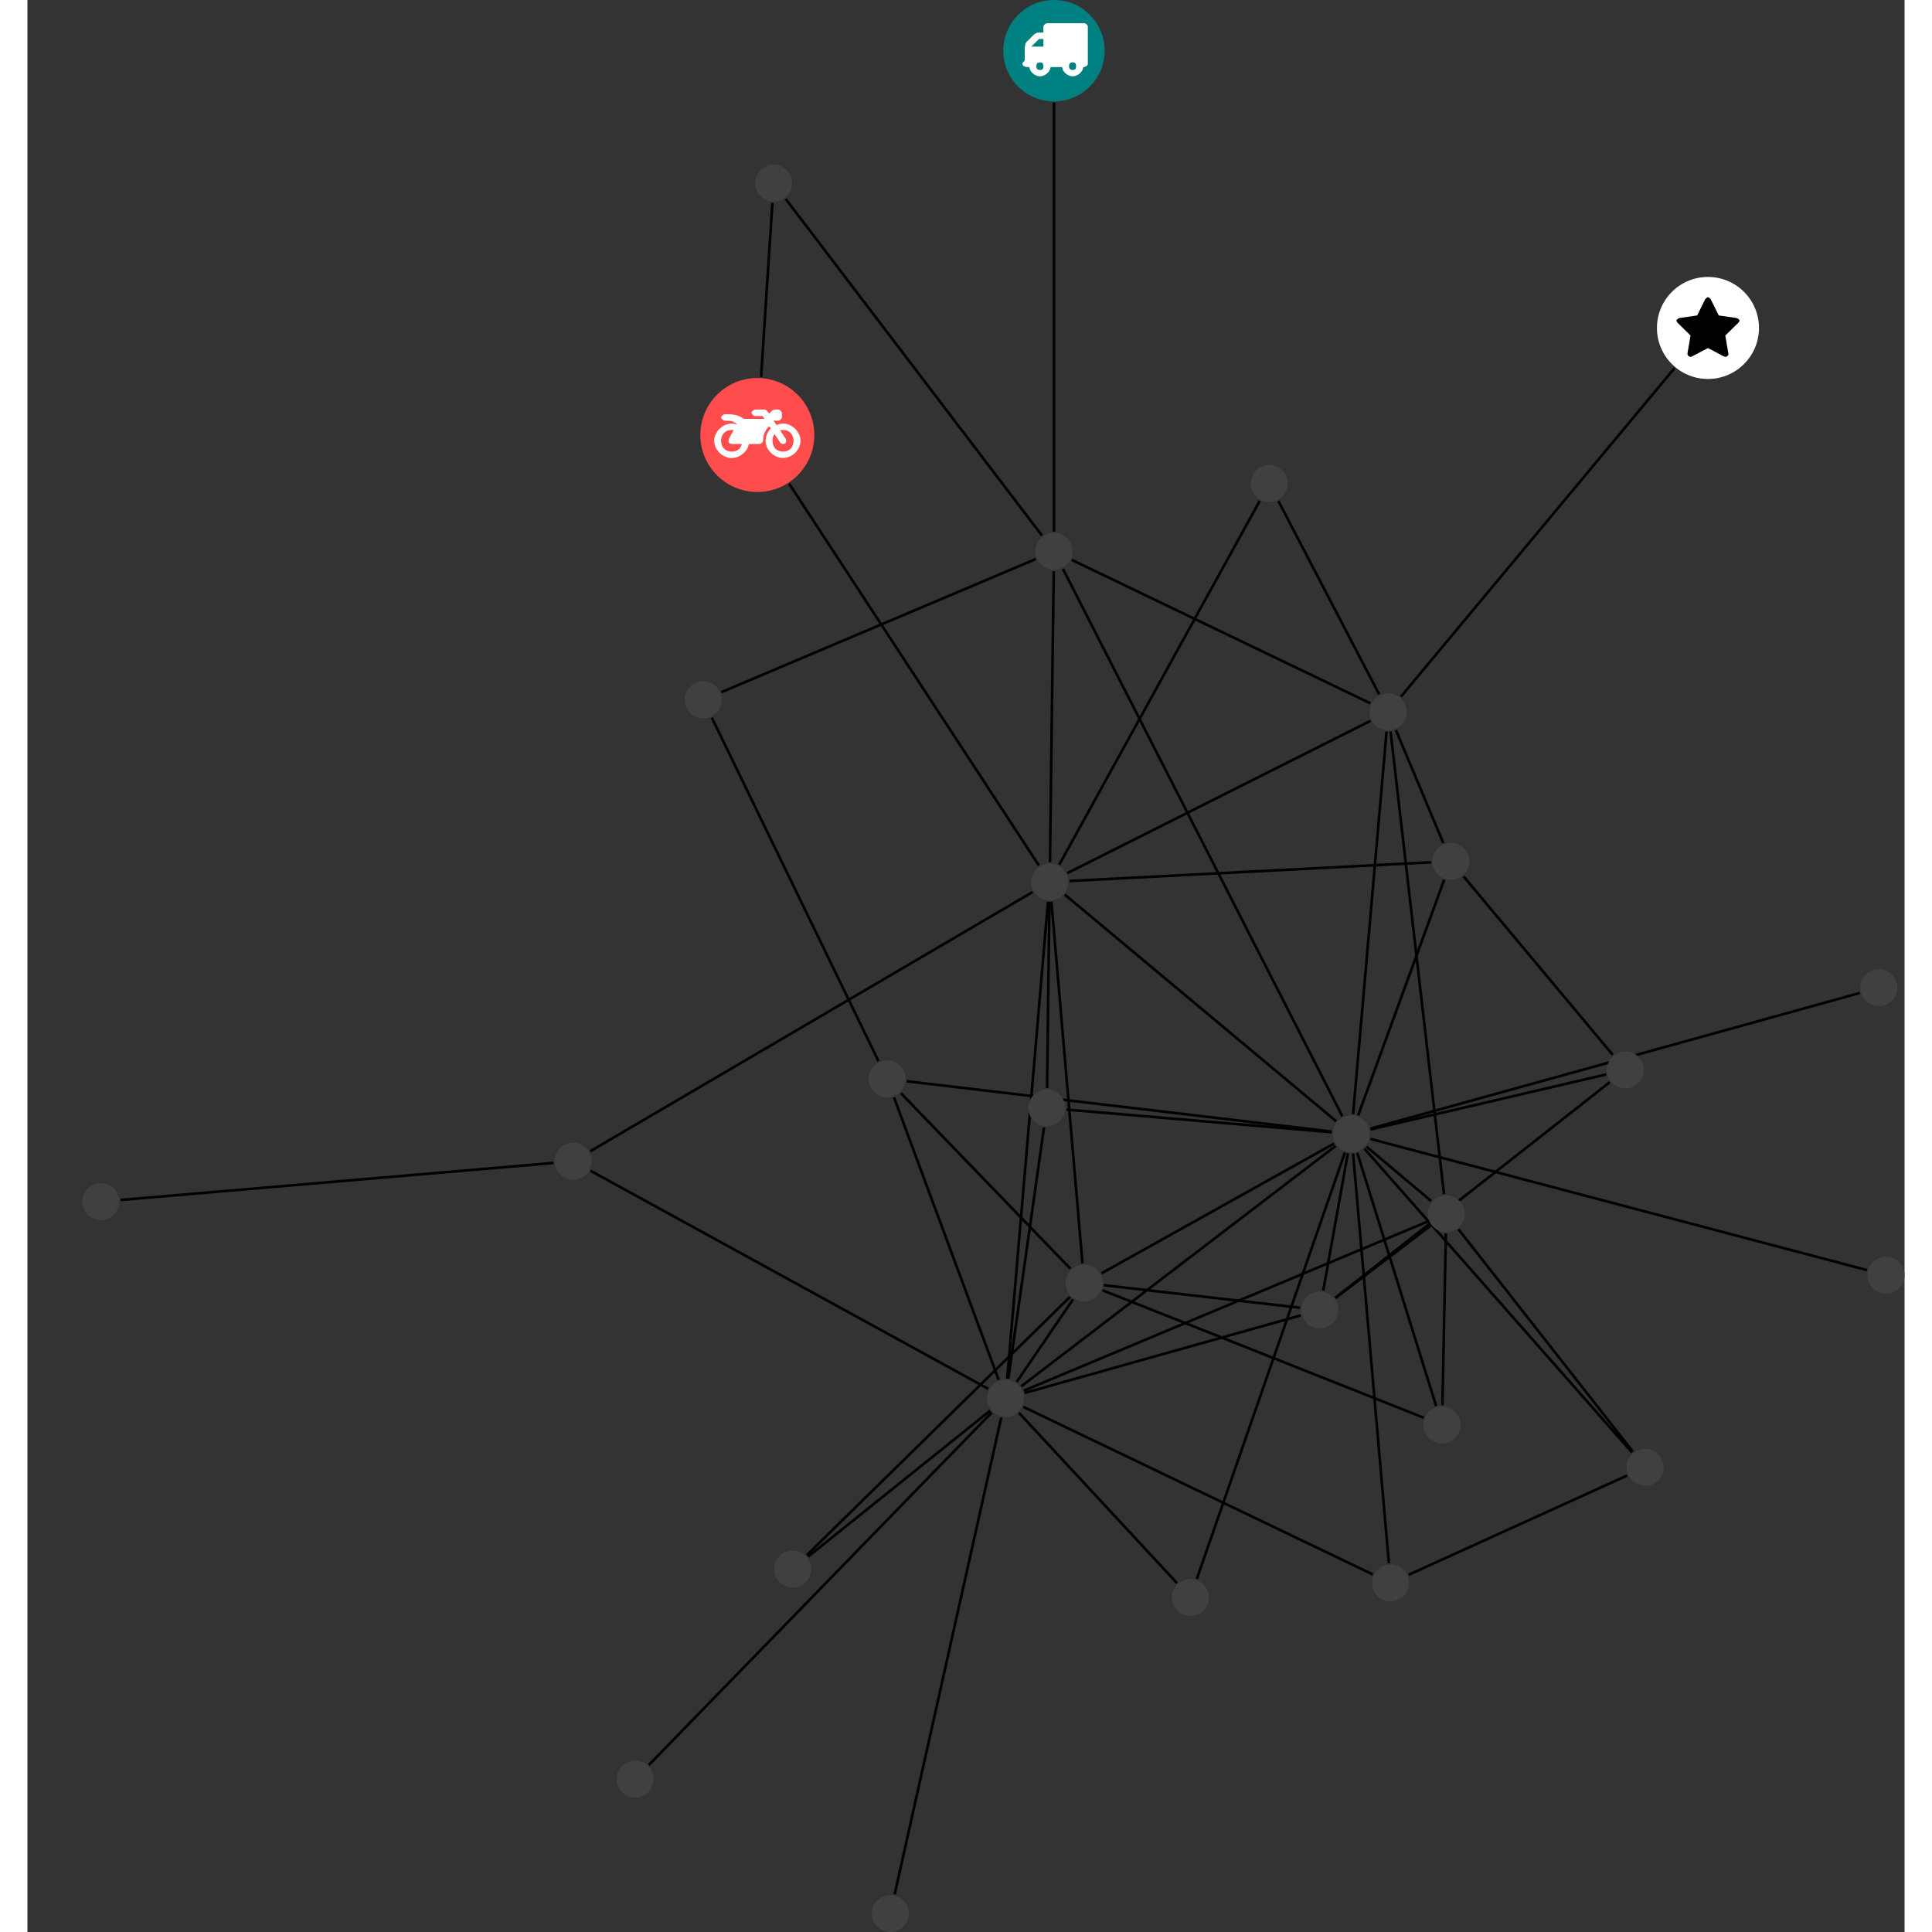 <?xml version="1.0" encoding="UTF-8"?>
<svg xmlns="http://www.w3.org/2000/svg" xmlns:xlink="http://www.w3.org/1999/xlink" width="294.470pt" height="294.470pt" viewBox="-8.362 0.000 286.108 294.470" version="1.1">
<rect x="-8.362" y="0.000" width="286.108" height="294.470" fill="#333333" stroke="none"/>
<defs>
<g>
<symbol overflow="visible" id="glyph0-0">
<path style="stroke:none;" d="M 1.422 -0.75 L 1.422 -7.922 L 3.562 -7.922 L 3.562 -0.891 L 1.422 -0.891 Z M 0.625 0 L 4.531 0 L 4.531 -8.812 L 0.438 -8.812 L 0.438 0 Z M 0.625 0 "/>
</symbol>
<symbol overflow="visible" id="glyph0-1">
<path style="stroke:none;" d="M 3.375 -0.844 C 3.375 -0.453 3.234 -0.266 2.844 -0.266 C 2.469 -0.266 2.297 -0.453 2.297 -0.844 C 2.297 -1.219 2.469 -1.422 2.844 -1.422 C 3.234 -1.422 3.375 -1.219 3.375 -0.844 Z M 1.594 -3.688 L 1.594 -3.859 C 1.594 -3.875 1.578 -3.875 1.594 -3.891 L 2.688 -4.969 C 2.703 -5 2.656 -4.984 2.688 -4.984 L 3.375 -4.984 L 3.375 -3.828 L 1.594 -3.828 Z M 8.359 -0.844 C 8.359 -0.453 8.219 -0.266 7.828 -0.266 C 7.453 -0.266 7.281 -0.453 7.281 -0.844 C 7.281 -1.219 7.453 -1.422 7.828 -1.422 C 8.219 -1.422 8.359 -1.219 8.359 -0.844 Z M 10.141 -6.891 C 10.141 -7.094 9.812 -7.391 9.609 -7.391 L 3.922 -7.391 C 3.719 -7.391 3.375 -7.094 3.375 -6.891 L 3.375 -5.969 L 2.672 -5.969 C 2.469 -5.969 2.078 -5.812 1.938 -5.672 L 0.844 -4.578 C 0.531 -4.266 0.531 -3.734 0.531 -3.328 L 0.531 -1.688 C 0.516 -1.688 0.172 -1.391 0.172 -1.203 C 0.172 -0.781 0.781 -0.703 1.062 -0.703 L 1.25 -0.703 C 1.25 -0.047 2.062 0.703 2.844 0.703 C 3.641 0.703 4.453 -0.047 4.453 -0.703 L 6.234 -0.703 C 6.234 -0.047 7.047 0.703 7.828 0.703 C 8.625 0.703 9.438 -0.047 9.438 -0.703 C 9.547 -0.703 10.141 -0.781 10.141 -1.203 Z M 10.141 -6.891 "/>
</symbol>
<symbol overflow="visible" id="glyph0-2">
<path style="stroke:none;" d="M 12.969 -2.906 C 12.844 -3.984 11.859 -5.016 10.781 -5.219 C 10.234 -5.328 9.703 -5.219 9.328 -5.031 L 8.875 -5.688 L 9.609 -5.688 C 9.812 -5.688 10.141 -5.984 10.141 -6.188 L 10.141 -6.891 C 10.141 -7.094 9.812 -7.391 9.609 -7.391 L 9.047 -7.391 C 8.969 -7.391 8.734 -7.312 8.656 -7.25 L 8.188 -6.766 L 7.891 -7.203 C 7.828 -7.281 7.594 -7.391 7.484 -7.391 L 6.078 -7.391 C 5.906 -7.391 5.547 -7.125 5.516 -6.953 C 5.484 -6.734 5.828 -6.406 6.047 -6.406 L 7.188 -6.406 L 7.484 -5.969 L 4.344 -5.969 C 4.141 -6.125 3.375 -6.672 2.141 -6.672 L 1.422 -6.672 C 1.219 -6.672 0.891 -6.375 0.891 -6.188 C 0.891 -5.984 1.219 -5.688 1.422 -5.688 L 1.781 -5.688 C 2.484 -5.688 2.906 -5.516 3.281 -5.188 L 3.25 -5.141 C 3.078 -5.188 2.797 -5.25 2.5 -5.25 C 1.109 -5.25 -0.172 -4 -0.172 -2.625 C -0.172 -1.25 1.109 0 2.5 0 C 3.75 0 4.953 -1.062 5.109 -2.141 L 6.766 -2.141 C 6.969 -2.141 7.281 -2.438 7.281 -2.625 C 7.281 -3.609 7.688 -4.391 8.219 -4.844 L 8.453 -4.5 C 7.969 -4.062 7.578 -3.203 7.672 -2.359 C 7.781 -1.172 8.969 -0.094 10.141 -0.016 C 11.703 0.094 13.156 -1.344 12.969 -2.906 Z M 2.5 -0.984 C 1.516 -0.984 0.875 -1.641 0.875 -2.625 C 0.875 -3.594 1.516 -4.281 2.5 -4.281 C 2.672 -4.281 2.844 -4.234 2.781 -4.25 L 2.047 -2.891 C 2 -2.781 2 -2.469 2.047 -2.359 C 2.125 -2.25 2.375 -2.141 2.5 -2.141 L 4.031 -2.141 C 3.891 -1.453 3.344 -0.984 2.5 -0.984 Z M 10.328 -0.984 C 9.344 -0.984 8.719 -1.641 8.719 -2.625 C 8.719 -3.109 8.859 -3.469 9.031 -3.641 L 9.906 -2.328 C 9.969 -2.219 10.203 -2.141 10.328 -2.141 C 10.391 -2.141 10.594 -2.188 10.641 -2.234 C 10.812 -2.344 10.844 -2.75 10.734 -2.922 L 9.875 -4.219 C 9.859 -4.219 10.094 -4.281 10.328 -4.281 C 11.297 -4.281 11.922 -3.594 11.922 -2.625 C 11.922 -1.641 11.297 -0.984 10.328 -0.984 Z M 10.328 -0.984 "/>
</symbol>
<symbol overflow="visible" id="glyph0-3">
<path style="stroke:none;" d="M 9.438 -5.078 C 9.438 -5.25 9.078 -5.453 8.938 -5.469 L 6.266 -5.859 L 5.078 -8.266 C 5.031 -8.375 4.75 -8.641 4.625 -8.641 C 4.5 -8.641 4.234 -8.375 4.172 -8.266 L 2.984 -5.859 L 0.312 -5.469 C 0.172 -5.453 -0.172 -5.25 -0.172 -5.078 C -0.172 -4.969 -0.062 -4.781 0.016 -4.719 L 1.969 -2.797 L 1.5 -0.062 C 1.5 -0.016 1.5 0.016 1.5 0.047 C 1.5 0.203 1.75 0.453 1.906 0.453 C 1.984 0.453 2.188 0.406 2.25 0.359 L 4.625 -0.891 L 7 0.359 C 7.062 0.406 7.266 0.453 7.344 0.453 C 7.5 0.453 7.75 0.203 7.75 0.047 C 7.75 0.016 7.75 -0.016 7.734 -0.062 L 7.266 -2.797 L 9.234 -4.719 C 9.297 -4.781 9.438 -4.969 9.438 -5.078 Z M 9.438 -5.078 "/>
</symbol>
</g>
<clipPath id="clip1">
  <path d="M 190 167 L 277.746 167 L 277.746 200 L 190 200 Z M 190 167 "/>
</clipPath>
<clipPath id="clip2">
  <path d="M 118 210 L 146 210 L 146 294.469 L 118 294.469 Z M 118 210 "/>
</clipPath>
<clipPath id="clip3">
  <path d="M 272 191 L 277.746 191 L 277.746 198 L 272 198 Z M 272 191 "/>
</clipPath>
<clipPath id="clip4">
  <path d="M 120 288 L 126 288 L 126 294.469 L 120 294.469 Z M 120 288 "/>
</clipPath>
</defs>
<g id="surface1">
<path style="fill:none;stroke-width:0.399;stroke-linecap:butt;stroke-linejoin:miter;stroke:rgb(0%,0%,0%);stroke-opacity:1;stroke-miterlimit:10;" d="M 0.002 -7.928 L 0.002 -73.288 " transform="matrix(1,0,0,-1,148.1,7.728)"/>
<path style="fill:none;stroke-width:0.399;stroke-linecap:butt;stroke-linejoin:miter;stroke:rgb(0%,0%,0%);stroke-opacity:1;stroke-miterlimit:10;" d="M -52.147 -101.659 L -26.748 -154.002 " transform="matrix(1,0,0,-1,148.1,7.728)"/>
<path style="fill:none;stroke-width:0.399;stroke-linecap:butt;stroke-linejoin:miter;stroke:rgb(0%,0%,0%);stroke-opacity:1;stroke-miterlimit:10;" d="M -50.686 -97.768 L -2.78 -77.479 " transform="matrix(1,0,0,-1,148.1,7.728)"/>
<path style="fill:none;stroke-width:0.399;stroke-linecap:butt;stroke-linejoin:miter;stroke:rgb(0%,0%,0%);stroke-opacity:1;stroke-miterlimit:10;" d="M 122.814 -143.62 L 48.236 -164.292 " transform="matrix(1,0,0,-1,148.1,7.728)"/>
<path style="fill:none;stroke-width:0.399;stroke-linecap:butt;stroke-linejoin:miter;stroke:rgb(0%,0%,0%);stroke-opacity:1;stroke-miterlimit:10;" d="M -44.639 -49.709 L -42.916 -23.198 " transform="matrix(1,0,0,-1,148.1,7.728)"/>
<path style="fill:none;stroke-width:0.399;stroke-linecap:butt;stroke-linejoin:miter;stroke:rgb(0%,0%,0%);stroke-opacity:1;stroke-miterlimit:10;" d="M -40.35 -66.014 L -2.303 -124.178 " transform="matrix(1,0,0,-1,148.1,7.728)"/>
<g clip-path="url(#clip1)" clip-rule="nonzero">
<path style="fill:none;stroke-width:0.399;stroke-linecap:butt;stroke-linejoin:miter;stroke:rgb(0%,0%,0%);stroke-opacity:1;stroke-miterlimit:10;" d="M 123.912 -185.858 L 48.248 -165.87 " transform="matrix(1,0,0,-1,148.1,7.728)"/>
</g>
<path style="fill:none;stroke-width:0.399;stroke-linecap:butt;stroke-linejoin:miter;stroke:rgb(0%,0%,0%);stroke-opacity:1;stroke-miterlimit:10;" d="M 34.212 -68.647 L 49.56 -98.1 " transform="matrix(1,0,0,-1,148.1,7.728)"/>
<path style="fill:none;stroke-width:0.399;stroke-linecap:butt;stroke-linejoin:miter;stroke:rgb(0%,0%,0%);stroke-opacity:1;stroke-miterlimit:10;" d="M 31.361 -68.612 L 0.806 -124.061 " transform="matrix(1,0,0,-1,148.1,7.728)"/>
<path style="fill:none;stroke-width:0.399;stroke-linecap:butt;stroke-linejoin:miter;stroke:rgb(0%,0%,0%);stroke-opacity:1;stroke-miterlimit:10;" d="M -1.053 -158.116 L -0.69 -129.721 " transform="matrix(1,0,0,-1,148.1,7.728)"/>
<path style="fill:none;stroke-width:0.399;stroke-linecap:butt;stroke-linejoin:miter;stroke:rgb(0%,0%,0%);stroke-opacity:1;stroke-miterlimit:10;" d="M -1.518 -164.124 L -6.955 -202.413 " transform="matrix(1,0,0,-1,148.1,7.728)"/>
<path style="fill:none;stroke-width:0.399;stroke-linecap:butt;stroke-linejoin:miter;stroke:rgb(0%,0%,0%);stroke-opacity:1;stroke-miterlimit:10;" d="M 1.916 -161.393 L 42.322 -164.842 " transform="matrix(1,0,0,-1,148.1,7.728)"/>
<path style="fill:none;stroke-width:0.399;stroke-linecap:butt;stroke-linejoin:miter;stroke:rgb(0%,0%,0%);stroke-opacity:1;stroke-miterlimit:10;" d="M 94.576 -48.389 L 52.884 -98.456 " transform="matrix(1,0,0,-1,148.1,7.728)"/>
<path style="fill:none;stroke-width:0.399;stroke-linecap:butt;stroke-linejoin:miter;stroke:rgb(0%,0%,0%);stroke-opacity:1;stroke-miterlimit:10;" d="M 87.357 -217.167 L 54.06 -232.295 " transform="matrix(1,0,0,-1,148.1,7.728)"/>
<path style="fill:none;stroke-width:0.399;stroke-linecap:butt;stroke-linejoin:miter;stroke:rgb(0%,0%,0%);stroke-opacity:1;stroke-miterlimit:10;" d="M 88.244 -213.545 L 61.654 -179.639 " transform="matrix(1,0,0,-1,148.1,7.728)"/>
<path style="fill:none;stroke-width:0.399;stroke-linecap:butt;stroke-linejoin:miter;stroke:rgb(0%,0%,0%);stroke-opacity:1;stroke-miterlimit:10;" d="M 88.111 -213.655 L 47.326 -167.362 " transform="matrix(1,0,0,-1,148.1,7.728)"/>
<path style="fill:none;stroke-width:0.399;stroke-linecap:butt;stroke-linejoin:miter;stroke:rgb(0%,0%,0%);stroke-opacity:1;stroke-miterlimit:10;" d="M -76.287 -169.526 L -142.276 -175.167 " transform="matrix(1,0,0,-1,148.1,7.728)"/>
<path style="fill:none;stroke-width:0.399;stroke-linecap:butt;stroke-linejoin:miter;stroke:rgb(0%,0%,0%);stroke-opacity:1;stroke-miterlimit:10;" d="M -70.678 -167.741 L -3.256 -128.229 " transform="matrix(1,0,0,-1,148.1,7.728)"/>
<path style="fill:none;stroke-width:0.399;stroke-linecap:butt;stroke-linejoin:miter;stroke:rgb(0%,0%,0%);stroke-opacity:1;stroke-miterlimit:10;" d="M -70.635 -170.717 L -10.026 -203.952 " transform="matrix(1,0,0,-1,148.1,7.728)"/>
<path style="fill:none;stroke-width:0.399;stroke-linecap:butt;stroke-linejoin:miter;stroke:rgb(0%,0%,0%);stroke-opacity:1;stroke-miterlimit:10;" d="M -40.893 -22.588 L -1.827 -73.905 " transform="matrix(1,0,0,-1,148.1,7.728)"/>
<path style="fill:none;stroke-width:0.399;stroke-linecap:butt;stroke-linejoin:miter;stroke:rgb(0%,0%,0%);stroke-opacity:1;stroke-miterlimit:10;" d="M 18.74 -233.553 L -5.33 -207.612 " transform="matrix(1,0,0,-1,148.1,7.728)"/>
<path style="fill:none;stroke-width:0.399;stroke-linecap:butt;stroke-linejoin:miter;stroke:rgb(0%,0%,0%);stroke-opacity:1;stroke-miterlimit:10;" d="M 21.779 -232.913 L 44.337 -167.952 " transform="matrix(1,0,0,-1,148.1,7.728)"/>
<path style="fill:none;stroke-width:0.399;stroke-linecap:butt;stroke-linejoin:miter;stroke:rgb(0%,0%,0%);stroke-opacity:1;stroke-miterlimit:10;" d="M -37.674 -229.307 L 2.451 -189.932 " transform="matrix(1,0,0,-1,148.1,7.728)"/>
<path style="fill:none;stroke-width:0.399;stroke-linecap:butt;stroke-linejoin:miter;stroke:rgb(0%,0%,0%);stroke-opacity:1;stroke-miterlimit:10;" d="M -37.475 -229.534 L -9.737 -207.288 " transform="matrix(1,0,0,-1,148.1,7.728)"/>
<g clip-path="url(#clip2)" clip-rule="nonzero">
<path style="fill:none;stroke-width:0.399;stroke-linecap:butt;stroke-linejoin:miter;stroke:rgb(0%,0%,0%);stroke-opacity:1;stroke-miterlimit:10;" d="M -24.28 -280.983 L -8.041 -208.346 " transform="matrix(1,0,0,-1,148.1,7.728)"/>
</g>
<path style="fill:none;stroke-width:0.399;stroke-linecap:butt;stroke-linejoin:miter;stroke:rgb(0%,0%,0%);stroke-opacity:1;stroke-miterlimit:10;" d="M 56.345 -208.354 L 7.408 -188.932 " transform="matrix(1,0,0,-1,148.1,7.728)"/>
<path style="fill:none;stroke-width:0.399;stroke-linecap:butt;stroke-linejoin:miter;stroke:rgb(0%,0%,0%);stroke-opacity:1;stroke-miterlimit:10;" d="M 59.209 -206.448 L 59.732 -180.28 " transform="matrix(1,0,0,-1,148.1,7.728)"/>
<path style="fill:none;stroke-width:0.399;stroke-linecap:butt;stroke-linejoin:miter;stroke:rgb(0%,0%,0%);stroke-opacity:1;stroke-miterlimit:10;" d="M 58.252 -206.584 L 46.228 -167.979 " transform="matrix(1,0,0,-1,148.1,7.728)"/>
<path style="fill:none;stroke-width:0.399;stroke-linecap:butt;stroke-linejoin:miter;stroke:rgb(0%,0%,0%);stroke-opacity:1;stroke-miterlimit:10;" d="M -23.334 -158.889 L 2.505 -185.647 " transform="matrix(1,0,0,-1,148.1,7.728)"/>
<path style="fill:none;stroke-width:0.399;stroke-linecap:butt;stroke-linejoin:miter;stroke:rgb(0%,0%,0%);stroke-opacity:1;stroke-miterlimit:10;" d="M -24.381 -159.545 L -8.432 -202.573 " transform="matrix(1,0,0,-1,148.1,7.728)"/>
<path style="fill:none;stroke-width:0.399;stroke-linecap:butt;stroke-linejoin:miter;stroke:rgb(0%,0%,0%);stroke-opacity:1;stroke-miterlimit:10;" d="M -22.436 -157.073 L 42.334 -164.745 " transform="matrix(1,0,0,-1,148.1,7.728)"/>
<path style="fill:none;stroke-width:0.399;stroke-linecap:butt;stroke-linejoin:miter;stroke:rgb(0%,0%,0%);stroke-opacity:1;stroke-miterlimit:10;" d="M -61.737 -261.276 L -9.487 -207.565 " transform="matrix(1,0,0,-1,148.1,7.728)"/>
<path style="fill:none;stroke-width:0.399;stroke-linecap:butt;stroke-linejoin:miter;stroke:rgb(0%,0%,0%);stroke-opacity:1;stroke-miterlimit:10;" d="M 62.439 -125.858 L 85.154 -153.034 " transform="matrix(1,0,0,-1,148.1,7.728)"/>
<path style="fill:none;stroke-width:0.399;stroke-linecap:butt;stroke-linejoin:miter;stroke:rgb(0%,0%,0%);stroke-opacity:1;stroke-miterlimit:10;" d="M 59.337 -120.76 L 52.123 -103.561 " transform="matrix(1,0,0,-1,148.1,7.728)"/>
<path style="fill:none;stroke-width:0.399;stroke-linecap:butt;stroke-linejoin:miter;stroke:rgb(0%,0%,0%);stroke-opacity:1;stroke-miterlimit:10;" d="M 57.494 -123.698 L 2.361 -126.549 " transform="matrix(1,0,0,-1,148.1,7.728)"/>
<path style="fill:none;stroke-width:0.399;stroke-linecap:butt;stroke-linejoin:miter;stroke:rgb(0%,0%,0%);stroke-opacity:1;stroke-miterlimit:10;" d="M 59.47 -126.377 L 46.365 -162.264 " transform="matrix(1,0,0,-1,148.1,7.728)"/>
<path style="fill:none;stroke-width:0.399;stroke-linecap:butt;stroke-linejoin:miter;stroke:rgb(0%,0%,0%);stroke-opacity:1;stroke-miterlimit:10;" d="M 84.716 -157.213 L 42.88 -190.077 " transform="matrix(1,0,0,-1,148.1,7.728)"/>
<path style="fill:none;stroke-width:0.399;stroke-linecap:butt;stroke-linejoin:miter;stroke:rgb(0%,0%,0%);stroke-opacity:1;stroke-miterlimit:10;" d="M 84.15 -156.038 L 48.267 -164.413 " transform="matrix(1,0,0,-1,148.1,7.728)"/>
<path style="fill:none;stroke-width:0.399;stroke-linecap:butt;stroke-linejoin:miter;stroke:rgb(0%,0%,0%);stroke-opacity:1;stroke-miterlimit:10;" d="M 37.509 -191.596 L 7.599 -188.163 " transform="matrix(1,0,0,-1,148.1,7.728)"/>
<path style="fill:none;stroke-width:0.399;stroke-linecap:butt;stroke-linejoin:miter;stroke:rgb(0%,0%,0%);stroke-opacity:1;stroke-miterlimit:10;" d="M 42.908 -190.116 L 57.392 -179.092 " transform="matrix(1,0,0,-1,148.1,7.728)"/>
<path style="fill:none;stroke-width:0.399;stroke-linecap:butt;stroke-linejoin:miter;stroke:rgb(0%,0%,0%);stroke-opacity:1;stroke-miterlimit:10;" d="M 37.603 -192.76 L -4.475 -204.584 " transform="matrix(1,0,0,-1,148.1,7.728)"/>
<path style="fill:none;stroke-width:0.399;stroke-linecap:butt;stroke-linejoin:miter;stroke:rgb(0%,0%,0%);stroke-opacity:1;stroke-miterlimit:10;" d="M 41.041 -188.971 L 44.795 -168.069 " transform="matrix(1,0,0,-1,148.1,7.728)"/>
<path style="fill:none;stroke-width:0.399;stroke-linecap:butt;stroke-linejoin:miter;stroke:rgb(0%,0%,0%);stroke-opacity:1;stroke-miterlimit:10;" d="M 2.72 -77.612 L 48.236 -99.471 " transform="matrix(1,0,0,-1,148.1,7.728)"/>
<path style="fill:none;stroke-width:0.399;stroke-linecap:butt;stroke-linejoin:miter;stroke:rgb(0%,0%,0%);stroke-opacity:1;stroke-miterlimit:10;" d="M -0.037 -79.323 L -0.612 -123.69 " transform="matrix(1,0,0,-1,148.1,7.728)"/>
<path style="fill:none;stroke-width:0.399;stroke-linecap:butt;stroke-linejoin:miter;stroke:rgb(0%,0%,0%);stroke-opacity:1;stroke-miterlimit:10;" d="M 1.373 -78.991 L 43.959 -162.413 " transform="matrix(1,0,0,-1,148.1,7.728)"/>
<path style="fill:none;stroke-width:0.399;stroke-linecap:butt;stroke-linejoin:miter;stroke:rgb(0%,0%,0%);stroke-opacity:1;stroke-miterlimit:10;" d="M 48.587 -232.241 L -4.659 -206.706 " transform="matrix(1,0,0,-1,148.1,7.728)"/>
<path style="fill:none;stroke-width:0.399;stroke-linecap:butt;stroke-linejoin:miter;stroke:rgb(0%,0%,0%);stroke-opacity:1;stroke-miterlimit:10;" d="M 51.048 -230.538 L 45.591 -168.104 " transform="matrix(1,0,0,-1,148.1,7.728)"/>
<path style="fill:none;stroke-width:0.399;stroke-linecap:butt;stroke-linejoin:miter;stroke:rgb(0%,0%,0%);stroke-opacity:1;stroke-miterlimit:10;" d="M 4.345 -184.811 L -0.393 -129.713 " transform="matrix(1,0,0,-1,148.1,7.728)"/>
<path style="fill:none;stroke-width:0.399;stroke-linecap:butt;stroke-linejoin:miter;stroke:rgb(0%,0%,0%);stroke-opacity:1;stroke-miterlimit:10;" d="M 2.904 -190.311 L -5.682 -202.909 " transform="matrix(1,0,0,-1,148.1,7.728)"/>
<path style="fill:none;stroke-width:0.399;stroke-linecap:butt;stroke-linejoin:miter;stroke:rgb(0%,0%,0%);stroke-opacity:1;stroke-miterlimit:10;" d="M 7.24 -186.35 L 42.693 -166.569 " transform="matrix(1,0,0,-1,148.1,7.728)"/>
<path style="fill:none;stroke-width:0.399;stroke-linecap:butt;stroke-linejoin:miter;stroke:rgb(0%,0%,0%);stroke-opacity:1;stroke-miterlimit:10;" d="M 59.447 -174.268 L 51.302 -103.772 " transform="matrix(1,0,0,-1,148.1,7.728)"/>
<path style="fill:none;stroke-width:0.399;stroke-linecap:butt;stroke-linejoin:miter;stroke:rgb(0%,0%,0%);stroke-opacity:1;stroke-miterlimit:10;" d="M 57.009 -178.432 L -4.596 -204.233 " transform="matrix(1,0,0,-1,148.1,7.728)"/>
<path style="fill:none;stroke-width:0.399;stroke-linecap:butt;stroke-linejoin:miter;stroke:rgb(0%,0%,0%);stroke-opacity:1;stroke-miterlimit:10;" d="M 57.482 -175.323 L 47.638 -167.042 " transform="matrix(1,0,0,-1,148.1,7.728)"/>
<path style="fill:none;stroke-width:0.399;stroke-linecap:butt;stroke-linejoin:miter;stroke:rgb(0%,0%,0%);stroke-opacity:1;stroke-miterlimit:10;" d="M 48.259 -102.131 L 2.045 -125.35 " transform="matrix(1,0,0,-1,148.1,7.728)"/>
<path style="fill:none;stroke-width:0.399;stroke-linecap:butt;stroke-linejoin:miter;stroke:rgb(0%,0%,0%);stroke-opacity:1;stroke-miterlimit:10;" d="M 50.693 -103.784 L 45.591 -162.092 " transform="matrix(1,0,0,-1,148.1,7.728)"/>
<path style="fill:none;stroke-width:0.399;stroke-linecap:butt;stroke-linejoin:miter;stroke:rgb(0%,0%,0%);stroke-opacity:1;stroke-miterlimit:10;" d="M -0.909 -129.713 L -7.123 -202.393 " transform="matrix(1,0,0,-1,148.1,7.728)"/>
<path style="fill:none;stroke-width:0.399;stroke-linecap:butt;stroke-linejoin:miter;stroke:rgb(0%,0%,0%);stroke-opacity:1;stroke-miterlimit:10;" d="M 1.666 -128.639 L 43.013 -163.167 " transform="matrix(1,0,0,-1,148.1,7.728)"/>
<path style="fill:none;stroke-width:0.399;stroke-linecap:butt;stroke-linejoin:miter;stroke:rgb(0%,0%,0%);stroke-opacity:1;stroke-miterlimit:10;" d="M -4.983 -203.569 L 42.931 -166.932 " transform="matrix(1,0,0,-1,148.1,7.728)"/>
<path style=" stroke:none;fill-rule:nonzero;fill:rgb(0%,50%,50%);fill-opacity:1;" d="M 155.828 7.727 C 155.828 3.461 152.367 0 148.102 0 C 143.832 0 140.371 3.461 140.371 7.727 C 140.371 11.996 143.832 15.457 148.102 15.457 C 152.367 15.457 155.828 11.996 155.828 7.727 Z M 155.828 7.727 "/>
<g style="fill:rgb(100%,100%,100%);fill-opacity:1;">
  <use xlink:href="#glyph0-1" x="143.118" y="10.931"/>
</g>
<path style=" stroke:none;fill-rule:nonzero;fill:rgb(25%,25%,25%);fill-opacity:1;" d="M 97.453 106.672 C 97.453 105.113 96.191 103.852 94.637 103.852 C 93.078 103.852 91.816 105.113 91.816 106.672 C 91.816 108.227 93.078 109.488 94.637 109.488 C 96.191 109.488 97.453 108.227 97.453 106.672 Z M 97.453 106.672 "/>
<path style=" stroke:none;fill-rule:nonzero;fill:rgb(25%,25%,25%);fill-opacity:1;" d="M 276.641 150.539 C 276.641 148.98 275.379 147.719 273.82 147.719 C 272.266 147.719 271.004 148.98 271.004 150.539 C 271.004 152.094 272.266 153.355 273.82 153.355 C 275.379 153.355 276.641 152.094 276.641 150.539 Z M 276.641 150.539 "/>
<path style=" stroke:none;fill-rule:nonzero;fill:rgb(100%,29.999%,29.999%);fill-opacity:1;" d="M 111.574 66.305 C 111.574 61.504 107.684 57.617 102.887 57.617 C 98.09 57.617 94.199 61.504 94.199 66.305 C 94.199 71.102 98.09 74.988 102.887 74.988 C 107.684 74.988 111.574 71.102 111.574 66.305 Z M 111.574 66.305 "/>
<g style="fill:rgb(100%,100%,100%);fill-opacity:1;">
  <use xlink:href="#glyph0-2" x="96.486" y="69.814"/>
</g>
<g clip-path="url(#clip3)" clip-rule="nonzero">
<path style=" stroke:none;fill-rule:nonzero;fill:rgb(25%,25%,25%);fill-opacity:1;" d="M 277.746 194.355 C 277.746 192.801 276.484 191.539 274.93 191.539 C 273.371 191.539 272.109 192.801 272.109 194.355 C 272.109 195.914 273.371 197.176 274.93 197.176 C 276.484 197.176 277.746 195.914 277.746 194.355 Z M 277.746 194.355 "/>
</g>
<path style=" stroke:none;fill-rule:nonzero;fill:rgb(25%,25%,25%);fill-opacity:1;" d="M 183.734 73.695 C 183.734 72.141 182.473 70.879 180.914 70.879 C 179.359 70.879 178.098 72.141 178.098 73.695 C 178.098 75.254 179.359 76.516 180.914 76.516 C 182.473 76.516 183.734 75.254 183.734 73.695 Z M 183.734 73.695 "/>
<path style=" stroke:none;fill-rule:nonzero;fill:rgb(25%,25%,25%);fill-opacity:1;" d="M 149.824 168.859 C 149.824 167.305 148.562 166.043 147.008 166.043 C 145.449 166.043 144.188 167.305 144.188 168.859 C 144.188 170.418 145.449 171.68 147.008 171.68 C 148.562 171.68 149.824 170.418 149.824 168.859 Z M 149.824 168.859 "/>
<path style=" stroke:none;fill-rule:nonzero;fill:rgb(100%,100%,100%);fill-opacity:1;" d="M 255.555 49.988 C 255.555 45.691 252.074 42.211 247.777 42.211 C 243.484 42.211 240.004 45.691 240.004 49.988 C 240.004 54.281 243.484 57.762 247.777 57.762 C 252.074 57.762 255.555 54.281 255.555 49.988 Z M 255.555 49.988 "/>
<g style="fill:rgb(0%,0%,0%);fill-opacity:1;">
  <use xlink:href="#glyph0-3" x="243.155" y="53.937"/>
</g>
<path style=" stroke:none;fill-rule:nonzero;fill:rgb(25%,25%,25%);fill-opacity:1;" d="M 241.023 223.645 C 241.023 222.086 239.762 220.824 238.203 220.824 C 236.648 220.824 235.387 222.086 235.387 223.645 C 235.387 225.199 236.648 226.461 238.203 226.461 C 239.762 226.461 241.023 225.199 241.023 223.645 Z M 241.023 223.645 "/>
<path style=" stroke:none;fill-rule:nonzero;fill:rgb(25%,25%,25%);fill-opacity:1;" d="M 77.637 176.992 C 77.637 175.438 76.375 174.176 74.82 174.176 C 73.262 174.176 72 175.438 72 176.992 C 72 178.551 73.262 179.812 74.82 179.812 C 76.375 179.812 77.637 178.551 77.637 176.992 Z M 77.637 176.992 "/>
<path style=" stroke:none;fill-rule:nonzero;fill:rgb(25%,25%,25%);fill-opacity:1;" d="M 108.199 27.914 C 108.199 26.359 106.938 25.098 105.379 25.098 C 103.824 25.098 102.562 26.359 102.562 27.914 C 102.562 29.469 103.824 30.73 105.379 30.73 C 106.938 30.73 108.199 29.469 108.199 27.914 Z M 108.199 27.914 "/>
<path style=" stroke:none;fill-rule:nonzero;fill:rgb(25%,25%,25%);fill-opacity:1;" d="M 171.707 243.488 C 171.707 241.934 170.445 240.672 168.891 240.672 C 167.332 240.672 166.07 241.934 166.07 243.488 C 166.07 245.047 167.332 246.309 168.891 246.309 C 170.445 246.309 171.707 245.047 171.707 243.488 Z M 171.707 243.488 "/>
<path style=" stroke:none;fill-rule:nonzero;fill:rgb(25%,25%,25%);fill-opacity:1;" d="M 111.09 239.148 C 111.09 237.59 109.828 236.328 108.27 236.328 C 106.715 236.328 105.453 237.59 105.453 239.148 C 105.453 240.703 106.715 241.965 108.27 241.965 C 109.828 241.965 111.09 240.703 111.09 239.148 Z M 111.09 239.148 "/>
<path style=" stroke:none;fill-rule:nonzero;fill:rgb(25%,25%,25%);fill-opacity:1;" d="M 5.637 183.152 C 5.637 181.594 4.375 180.332 2.816 180.332 C 1.262 180.332 0 181.594 0 183.152 C 0 184.707 1.262 185.969 2.816 185.969 C 4.375 185.969 5.637 184.707 5.637 183.152 Z M 5.637 183.152 "/>
<g clip-path="url(#clip4)" clip-rule="nonzero">
<path style=" stroke:none;fill-rule:nonzero;fill:rgb(25%,25%,25%);fill-opacity:1;" d="M 125.98 291.652 C 125.98 290.094 124.719 288.832 123.164 288.832 C 121.609 288.832 120.348 290.094 120.348 291.652 C 120.348 293.207 121.609 294.469 123.164 294.469 C 124.719 294.469 125.98 293.207 125.98 291.652 Z M 125.98 291.652 "/>
</g>
<path style=" stroke:none;fill-rule:nonzero;fill:rgb(25%,25%,25%);fill-opacity:1;" d="M 210.066 217.191 C 210.066 215.637 208.805 214.375 207.25 214.375 C 205.691 214.375 204.43 215.637 204.43 217.191 C 204.43 218.75 205.691 220.012 207.25 220.012 C 208.805 220.012 210.066 218.75 210.066 217.191 Z M 210.066 217.191 "/>
<path style=" stroke:none;fill-rule:nonzero;fill:rgb(25%,25%,25%);fill-opacity:1;" d="M 125.484 164.441 C 125.484 162.887 124.223 161.625 122.668 161.625 C 121.113 161.625 119.852 162.887 119.852 164.441 C 119.852 166 121.113 167.262 122.668 167.262 C 124.223 167.262 125.484 166 125.484 164.441 Z M 125.484 164.441 "/>
<path style=" stroke:none;fill-rule:nonzero;fill:rgb(25%,25%,25%);fill-opacity:1;" d="M 87.074 271.164 C 87.074 269.609 85.812 268.348 84.258 268.348 C 82.703 268.348 81.441 269.609 81.441 271.164 C 81.441 272.723 82.703 273.984 84.258 273.984 C 85.812 273.984 87.074 272.723 87.074 271.164 Z M 87.074 271.164 "/>
<path style=" stroke:none;fill-rule:nonzero;fill:rgb(25%,25%,25%);fill-opacity:1;" d="M 211.422 131.27 C 211.422 129.711 210.16 128.449 208.605 128.449 C 207.047 128.449 205.785 129.711 205.785 131.27 C 205.785 132.824 207.047 134.086 208.605 134.086 C 210.16 134.086 211.422 132.824 211.422 131.27 Z M 211.422 131.27 "/>
<path style=" stroke:none;fill-rule:nonzero;fill:rgb(25%,25%,25%);fill-opacity:1;" d="M 238.008 163.078 C 238.008 161.52 236.746 160.258 235.188 160.258 C 233.633 160.258 232.371 161.52 232.371 163.078 C 232.371 164.633 233.633 165.895 235.188 165.895 C 236.746 165.895 238.008 164.633 238.008 163.078 Z M 238.008 163.078 "/>
<path style=" stroke:none;fill-rule:nonzero;fill:rgb(25%,25%,25%);fill-opacity:1;" d="M 191.426 199.668 C 191.426 198.113 190.164 196.852 188.605 196.852 C 187.051 196.852 185.789 198.113 185.789 199.668 C 185.789 201.223 187.051 202.484 188.605 202.484 C 190.164 202.484 191.426 201.223 191.426 199.668 Z M 191.426 199.668 "/>
<path style=" stroke:none;fill-rule:nonzero;fill:rgb(25%,25%,25%);fill-opacity:1;" d="M 150.918 84.031 C 150.918 82.477 149.656 81.215 148.102 81.215 C 146.543 81.215 145.281 82.477 145.281 84.031 C 145.281 85.586 146.543 86.848 148.102 86.848 C 149.656 86.848 150.918 85.586 150.918 84.031 Z M 150.918 84.031 "/>
<path style=" stroke:none;fill-rule:nonzero;fill:rgb(25%,25%,25%);fill-opacity:1;" d="M 202.227 241.27 C 202.227 239.711 200.965 238.449 199.41 238.449 C 197.852 238.449 196.59 239.711 196.59 241.27 C 196.59 242.824 197.852 244.086 199.41 244.086 C 200.965 244.086 202.227 242.824 202.227 241.27 Z M 202.227 241.27 "/>
<path style=" stroke:none;fill-rule:nonzero;fill:rgb(25%,25%,25%);fill-opacity:1;" d="M 155.52 195.547 C 155.52 193.988 154.258 192.727 152.703 192.727 C 151.145 192.727 149.883 193.988 149.883 195.547 C 149.883 197.102 151.145 198.363 152.703 198.363 C 154.258 198.363 155.52 197.102 155.52 195.547 Z M 155.52 195.547 "/>
<path style=" stroke:none;fill-rule:nonzero;fill:rgb(25%,25%,25%);fill-opacity:1;" d="M 210.711 184.992 C 210.711 183.434 209.449 182.172 207.891 182.172 C 206.336 182.172 205.074 183.434 205.074 184.992 C 205.074 186.547 206.336 187.809 207.891 187.809 C 209.449 187.809 210.711 186.547 210.711 184.992 Z M 210.711 184.992 "/>
<path style=" stroke:none;fill-rule:nonzero;fill:rgb(25%,25%,25%);fill-opacity:1;" d="M 201.871 108.504 C 201.871 106.945 200.609 105.684 199.055 105.684 C 197.496 105.684 196.234 106.945 196.234 108.504 C 196.234 110.059 197.496 111.32 199.055 111.32 C 200.609 111.32 201.871 110.059 201.871 108.504 Z M 201.871 108.504 "/>
<path style=" stroke:none;fill-rule:nonzero;fill:rgb(25%,25%,25%);fill-opacity:1;" d="M 150.266 134.434 C 150.266 132.875 149.004 131.613 147.449 131.613 C 145.891 131.613 144.629 132.875 144.629 134.434 C 144.629 135.988 145.891 137.25 147.449 137.25 C 149.004 137.25 150.266 135.988 150.266 134.434 Z M 150.266 134.434 "/>
<path style=" stroke:none;fill-rule:nonzero;fill:rgb(25%,25%,25%);fill-opacity:1;" d="M 143.535 213.125 C 143.535 211.57 142.273 210.309 140.719 210.309 C 139.16 210.309 137.898 211.57 137.898 213.125 C 137.898 214.684 139.16 215.945 140.719 215.945 C 142.273 215.945 143.535 214.684 143.535 213.125 Z M 143.535 213.125 "/>
<path style=" stroke:none;fill-rule:nonzero;fill:rgb(25%,25%,25%);fill-opacity:1;" d="M 196.246 172.824 C 196.246 171.27 194.984 170.008 193.43 170.008 C 191.871 170.008 190.609 171.27 190.609 172.824 C 190.609 174.383 191.871 175.645 193.43 175.645 C 194.984 175.645 196.246 174.383 196.246 172.824 Z M 196.246 172.824 "/>
</g>
</svg>
